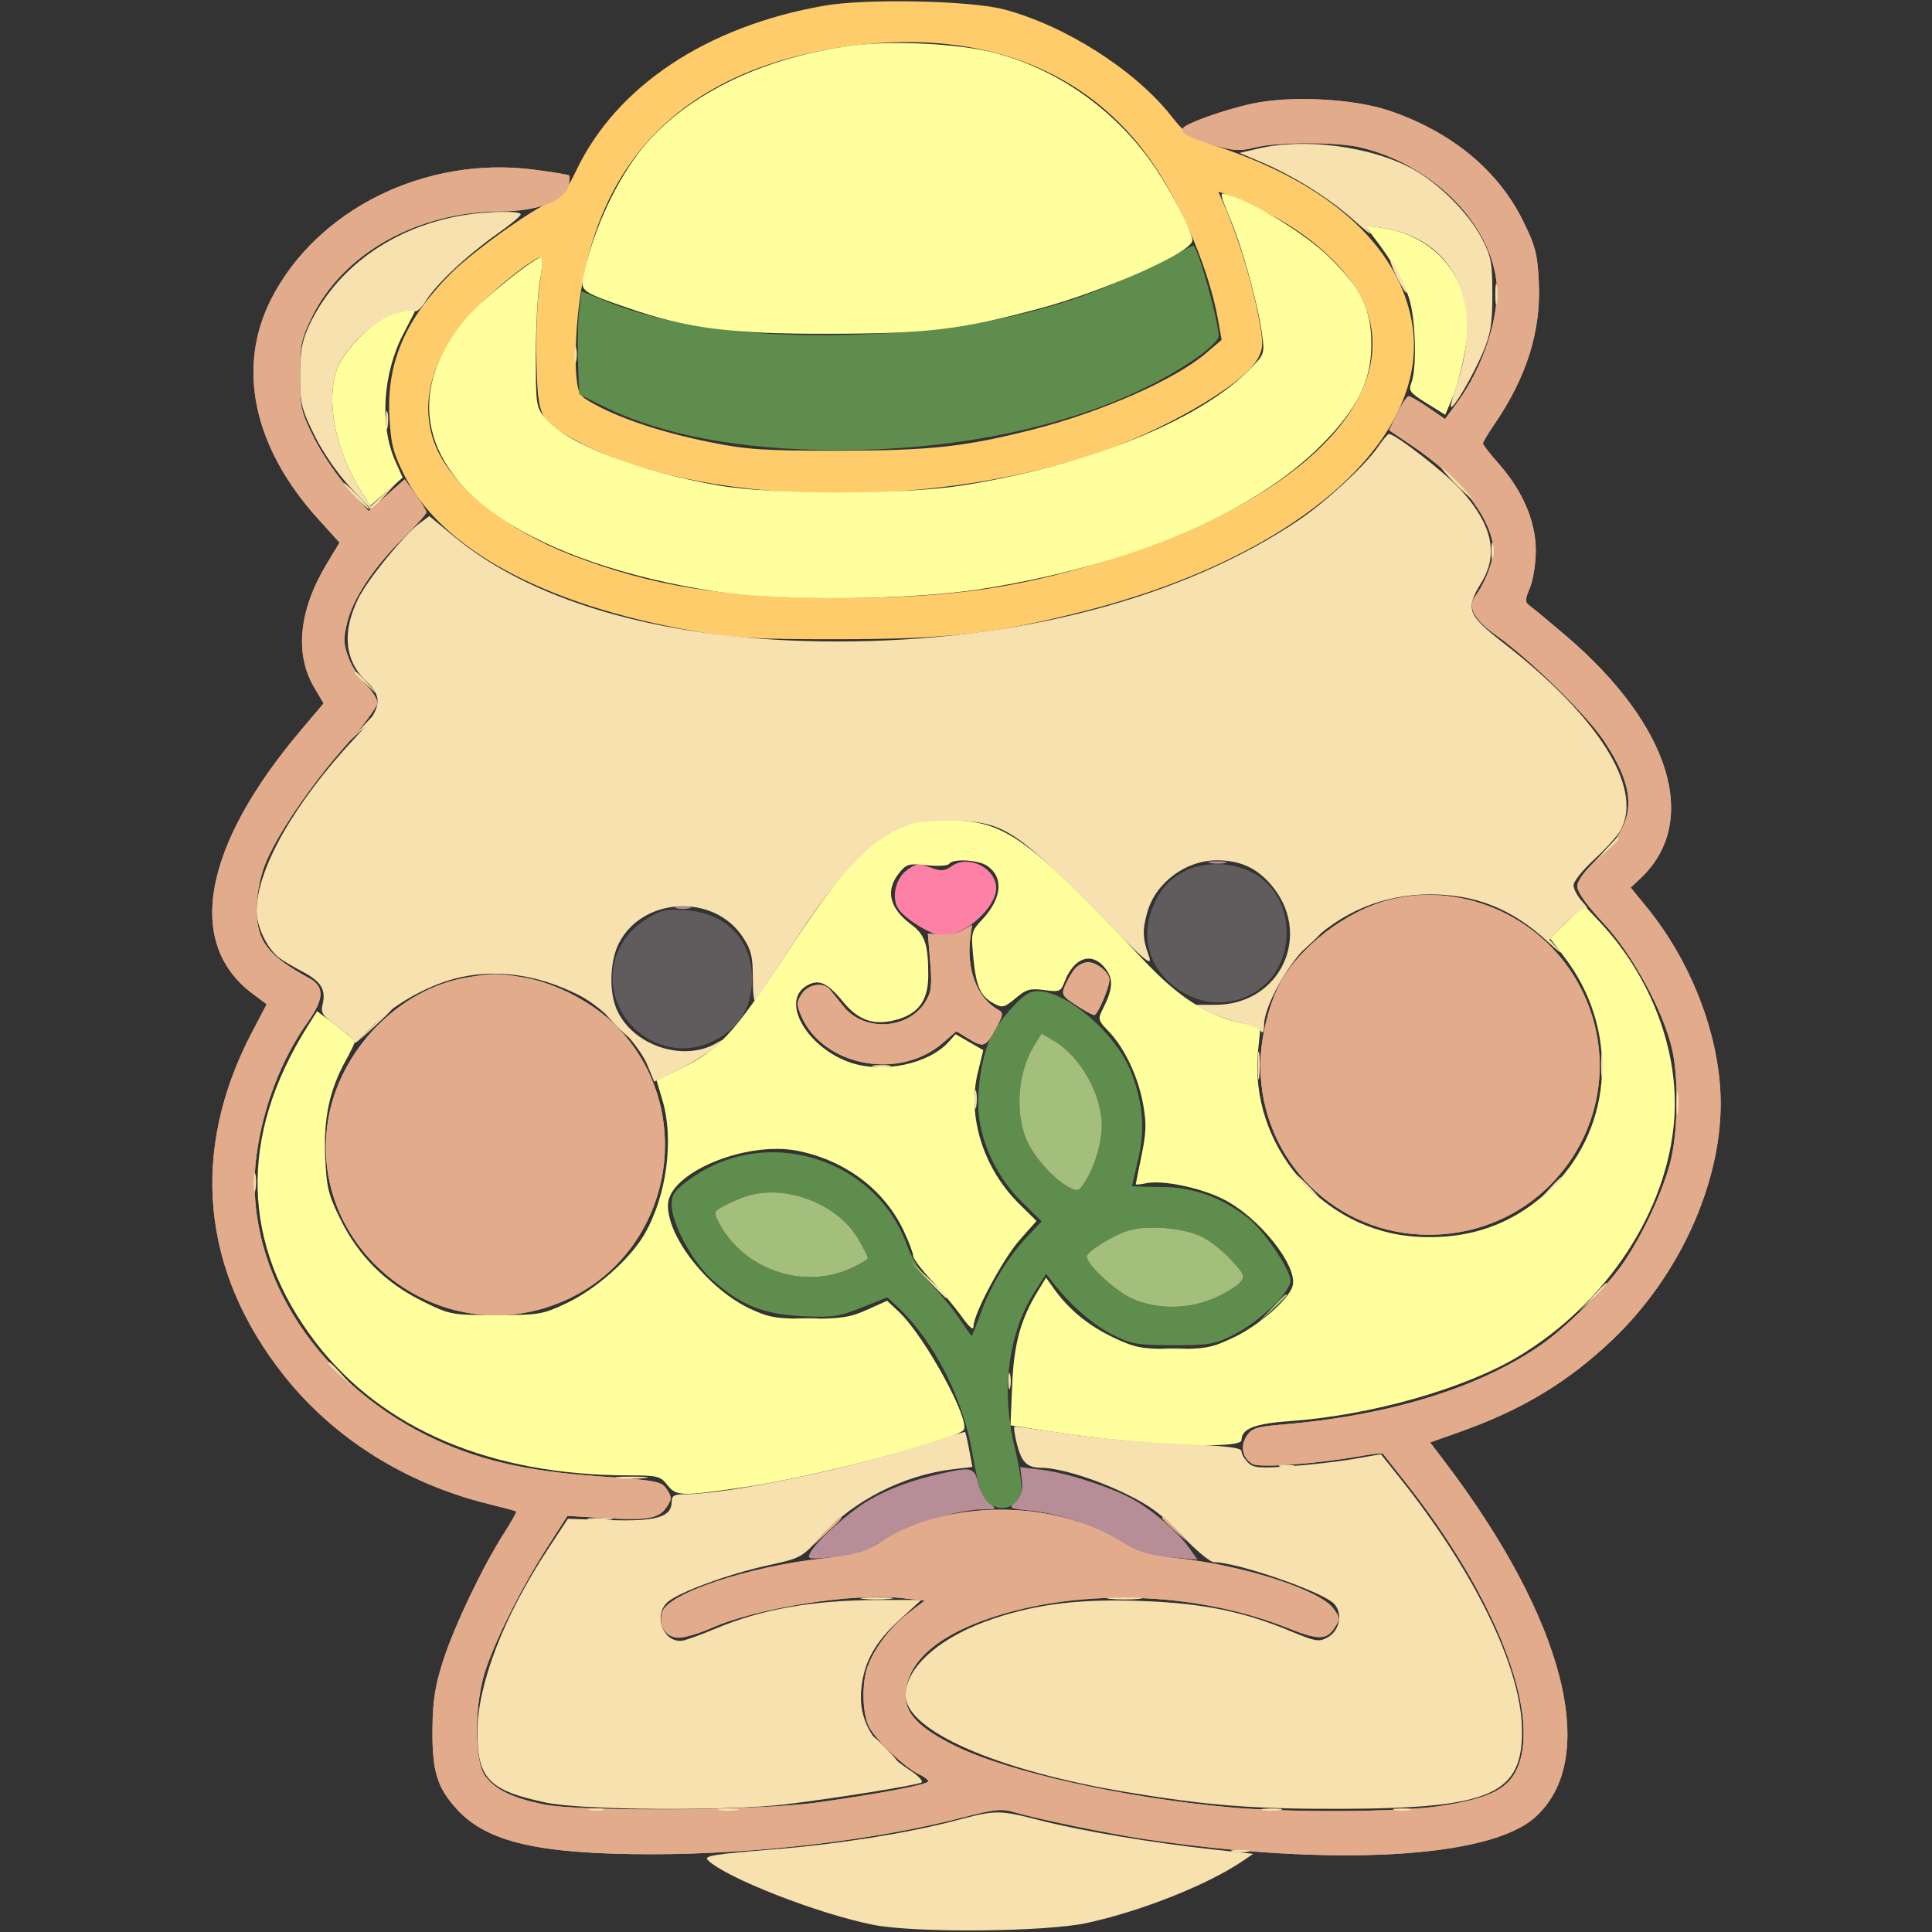 <svg width="72" height="72" viewBox="0 0 72 72" fill="none" xmlns="http://www.w3.org/2000/svg">
<rect x="0" y="0" width="72" height="72" fill="#333333" stroke="none"/>
<path fill-rule="evenodd" clip-rule="evenodd" d="M45.107 32.162C45.282 32.195 45.535 32.194 45.67 32.159C45.804 32.124 45.661 32.096 45.352 32.098C45.042 32.099 44.932 32.128 45.107 32.162ZM25.207 33.847C25.342 33.882 25.564 33.882 25.699 33.847C25.835 33.811 25.724 33.782 25.453 33.782C25.182 33.782 25.072 33.811 25.207 33.847ZM35.086 54.912C33.958 55.166 33.118 55.478 32.35 55.928C31.642 56.343 30.432 57.426 30.207 57.848C30.066 58.111 30.1 58.118 31.097 58.027C31.759 57.967 32.261 57.839 32.489 57.672C33.45 56.969 35.565 56.25 36.671 56.25C37.15 56.25 37.152 56.246 36.866 56.004C36.707 55.868 36.522 55.536 36.455 55.266C36.313 54.688 36.204 54.66 35.086 54.912ZM38.08 55.169C38.121 55.524 38.06 55.736 37.86 55.937C37.584 56.212 37.587 56.214 38.38 56.297C39.525 56.416 40.831 56.857 41.782 57.444C42.46 57.862 42.788 57.969 43.618 58.038L44.629 58.123L44.328 57.7C43.912 57.115 43.043 56.351 42.31 55.924C41.507 55.456 39.79 54.891 38.804 54.772L38.022 54.677L38.08 55.169Z" fill="#B78E98"/>
<path fill-rule="evenodd" clip-rule="evenodd" d="M46.688 3.858C45.682 4.071 44.202 4.593 44.09 4.774C43.978 4.956 44.298 5.133 45.236 5.409C45.976 5.626 46.204 5.639 46.772 5.495C47.617 5.283 49.833 5.284 50.72 5.498C53.312 6.122 55.456 8.212 55.758 10.408C55.931 11.669 55.302 13.652 54.296 15.016L53.852 15.617L53.233 15.192C52.892 14.957 52.562 14.766 52.498 14.766C52.435 14.766 52.244 15.051 52.075 15.399L51.767 16.032L52.637 16.621C54.349 17.779 55.452 19.132 55.642 20.308C55.715 20.752 55.404 21.639 54.967 22.232C54.679 22.624 54.95 23.11 55.781 23.695C56.984 24.542 59.127 26.64 59.766 27.596C61.033 29.495 60.993 30.636 59.613 31.927C59.06 32.444 58.781 32.815 58.781 33.031C58.781 33.241 59.13 33.731 59.755 34.401C60.828 35.549 61.981 37.665 62.313 39.094C62.566 40.183 62.534 42.219 62.248 43.312C61.951 44.445 61.23 45.99 60.496 47.066C59.865 47.99 58.331 49.508 57.355 50.173C55.041 51.749 51.724 52.759 47.773 53.09C46.831 53.168 46.647 53.228 46.46 53.513C46.207 53.9 46.306 54.358 46.687 54.562C46.959 54.708 49.057 54.553 50.675 54.268C51.127 54.188 51.512 54.143 51.529 54.167C51.547 54.191 51.913 54.654 52.342 55.195C55.739 59.476 57.46 63.881 56.532 65.924C56.187 66.685 55.456 67.037 53.656 67.307C52.148 67.533 48.119 67.558 45.844 67.355C41.922 67.004 37.607 66.043 35.63 65.08C34.31 64.437 33.75 63.884 33.75 63.222C33.75 61.899 35.033 60.826 37.451 60.127C40.714 59.185 44.801 59.395 47.99 60.672C49.12 61.124 49.433 61.124 49.729 60.672C49.952 60.331 49.95 60.292 49.683 59.933C49.171 59.246 46.306 58.325 43.895 58.074C42.764 57.956 42.466 57.867 41.768 57.435C39.189 55.844 35.218 55.875 32.751 57.508C32.235 57.849 31.892 57.943 30.671 58.077C27.841 58.388 24.849 59.393 24.673 60.093C24.544 60.61 24.825 61.031 25.3 61.031C25.52 61.031 26.064 60.87 26.509 60.673C28.201 59.925 31.767 59.36 33.574 59.553L34.463 59.648L33.856 60.112C33.209 60.606 32.601 61.398 32.341 62.086C32.109 62.698 32.132 63.861 32.385 64.35C32.641 64.845 33.737 65.889 34.242 66.12C34.436 66.207 34.594 66.326 34.594 66.383C34.594 66.503 32.854 66.835 30.445 67.176C28.263 67.484 21.637 67.527 20.25 67.242C19.096 67.005 18.456 66.694 18.083 66.188C17.651 65.603 17.671 63.44 18.122 62.156C18.559 60.908 19.479 59.088 20.389 57.672L21.146 56.492L22.491 56.572C24.131 56.669 24.562 56.594 24.845 56.162C25.04 55.864 25.041 55.793 24.853 55.506C24.655 55.205 24.493 55.173 22.34 55.02C19.531 54.82 17.73 54.394 15.928 53.505C11.615 51.378 9.008 47.08 9.565 43.014C9.809 41.229 10.497 39.453 11.478 38.074C12.087 37.218 12.097 36.769 11.516 36.45C9.972 35.605 9.563 35.065 9.563 33.875C9.563 33.392 9.682 32.739 9.854 32.279C10.258 31.2 11.553 29.283 12.916 27.747C13.547 27.037 14.062 26.337 14.062 26.192C14.062 26.046 13.874 25.747 13.643 25.526C13.413 25.305 13.12 24.854 12.994 24.523C12.799 24.011 12.79 23.817 12.937 23.204C13.153 22.304 13.932 21.133 15.038 20.043C15.507 19.582 15.891 19.154 15.891 19.093C15.891 19.032 15.709 18.73 15.486 18.423L15.081 17.864L14.409 18.455L13.738 19.047L12.981 18.207C12.564 17.745 11.989 16.896 11.702 16.32C11.215 15.343 11.18 15.187 11.18 13.997C11.18 12.84 11.223 12.633 11.639 11.789C12.8 9.43 15.579 7.883 18.664 7.877C20.018 7.875 21.045 7.487 21.186 6.924C21.231 6.744 21.243 6.571 21.212 6.54C21.181 6.509 20.581 6.41 19.879 6.32C15.858 5.804 11.813 7.8 10.109 11.141C8.809 13.69 9.437 16.658 11.84 19.321L12.653 20.221L12.168 21.027C11.138 22.738 10.974 24.374 11.709 25.618L12.06 26.213L11.222 27.204C7.567 31.526 6.898 35.15 9.409 37.029L9.938 37.425L9.39 38.47C7.068 42.903 7.492 47.378 10.605 51.289C12.459 53.617 15.14 55.296 18.211 56.05C18.752 56.183 19.215 56.307 19.238 56.326C19.262 56.345 19.056 56.712 18.781 57.143C17.989 58.381 16.941 60.573 16.519 61.875C16.216 62.811 16.129 63.361 16.117 64.406C16.099 66.003 16.287 66.623 17.038 67.437C18.159 68.654 20.081 69.097 24.258 69.102C28.166 69.106 32.714 68.566 35.953 67.712C36.974 67.443 37.34 67.401 37.711 67.512C38.607 67.778 41.332 68.342 42.705 68.544C49.68 69.574 55.465 69.254 57.185 67.744C59.658 65.573 58.332 60.363 53.792 54.405L53.297 53.755L54.387 53.369C56.723 52.541 58.435 51.508 60.098 49.923C62.557 47.58 64.125 44.158 64.125 41.133C64.125 38.701 63.075 35.906 61.381 33.825L60.771 33.076L61.125 32.745C63.372 30.647 62.269 27.033 58.363 23.698C57.774 23.196 57.182 22.703 57.046 22.604C56.819 22.438 56.816 22.385 57.017 21.904C57.137 21.618 57.234 20.986 57.234 20.501C57.234 19.433 56.737 18.277 55.847 17.275C55.527 16.915 55.266 16.579 55.266 16.527C55.266 16.476 55.447 16.169 55.669 15.846C56.893 14.061 57.432 12.351 57.347 10.524C57.297 9.46 57.222 9.17 56.755 8.224C55.82 6.334 54.084 4.907 51.764 4.122C50.447 3.677 48.115 3.556 46.688 3.858ZM51.82 33.523C50.188 33.921 48.383 35.309 47.665 36.718C47.256 37.519 46.968 38.762 46.971 39.721C46.977 43.235 49.785 46.035 53.283 46.016C58.027 45.99 61.054 41.067 58.922 36.844C57.61 34.244 54.612 32.843 51.82 33.523ZM35.859 34.682C35.666 34.793 35.299 34.862 35.044 34.836L34.579 34.789L34.665 35.852C34.738 36.761 34.711 36.978 34.473 37.355C33.833 38.372 32.195 38.455 31.438 37.509C31.238 37.259 31.009 36.976 30.93 36.879C30.689 36.585 30.12 36.673 29.879 37.041C29.684 37.339 29.681 37.437 29.856 37.85C30.648 39.725 33.497 40.283 35.12 38.88L35.639 38.431L36.065 38.692C36.658 39.053 36.73 39.03 37.098 38.354C37.402 37.797 37.407 37.749 37.178 37.617C36.393 37.167 35.994 36.081 36.17 34.876C36.205 34.643 36.228 34.459 36.222 34.467C36.216 34.474 36.053 34.571 35.859 34.682ZM40.057 36.105C39.944 36.241 39.781 36.518 39.694 36.721C39.549 37.064 39.578 37.116 40.102 37.459C40.412 37.662 40.717 37.828 40.779 37.828C40.904 37.828 41.344 36.803 41.344 36.511C41.344 36.241 40.876 35.859 40.546 35.859C40.39 35.859 40.17 35.97 40.057 36.105ZM17.398 36.428C14.864 36.853 12.642 39.145 12.223 41.764C11.47 46.463 16.18 50.286 20.669 48.621C24.909 47.049 26.162 41.611 23.045 38.315C22.173 37.393 20.721 36.622 19.477 36.42C18.531 36.266 18.352 36.267 17.398 36.428ZM30.789 57.059L30.305 57.586L30.832 57.101C31.323 56.65 31.424 56.531 31.317 56.531C31.293 56.531 31.056 56.769 30.789 57.059ZM43.312 56.575C43.312 56.599 43.518 56.805 43.77 57.032L44.227 57.445L43.814 56.988C43.429 56.562 43.312 56.467 43.312 56.575Z" fill="#E2AB8C"/>
<path fill-rule="evenodd" clip-rule="evenodd" d="M44.227 32.425C43.593 32.755 43.3 33.059 43.014 33.68C42.514 34.769 42.744 35.877 43.631 36.655C45.37 38.182 47.938 37.066 47.95 34.779C47.958 33.259 46.879 32.202 45.321 32.204C44.951 32.205 44.459 32.304 44.227 32.425ZM24.037 34.283C23.069 34.906 22.624 36.018 22.913 37.093C23.325 38.621 24.985 39.469 26.405 38.876C27.471 38.431 28.025 37.612 28.025 36.48C28.025 35.015 27.05 34.01 25.542 33.921C24.78 33.876 24.605 33.919 24.037 34.283Z" fill="#605C5D"/>
<path fill-rule="evenodd" clip-rule="evenodd" d="M35.471 32.275C35.2 32.469 35.082 32.476 34.664 32.325C34.226 32.166 34.131 32.178 33.786 32.435C33.35 32.759 33.206 33.521 33.507 33.908C33.828 34.32 34.766 34.875 35.143 34.875C35.947 34.875 37.125 33.823 37.125 33.106C37.125 32.353 36.09 31.833 35.471 32.275Z" fill="#FD80A6"/>
<path fill-rule="evenodd" clip-rule="evenodd" d="M38.307 37.026C37.928 37.244 37.225 38.06 36.95 38.602C36.597 39.296 36.382 40.638 36.477 41.547C36.598 42.707 37.209 43.939 38.09 44.801L38.82 45.516L38.3 46.066C37.571 46.84 36.937 47.874 36.563 48.903C36.387 49.386 36.229 49.782 36.211 49.782C36.193 49.782 36 49.513 35.783 49.184C35.565 48.855 35.092 48.27 34.731 47.883C34.337 47.462 33.97 46.885 33.815 46.443C32.651 43.141 28.532 41.877 25.699 43.951C25.134 44.365 25.031 44.513 25.031 44.909C25.031 45.585 25.784 46.989 26.499 47.649C27.552 48.62 28.425 48.98 29.89 49.049C31.028 49.103 31.265 49.069 32.117 48.728L33.071 48.346L33.495 48.747C34.794 49.976 35.878 52.097 36.225 54.084C36.492 55.612 36.621 55.938 37.034 56.126C37.47 56.324 37.933 56.091 38.053 55.612C38.101 55.421 37.999 54.693 37.827 53.994C37.299 51.859 37.563 49.714 38.542 48.169L38.986 47.471L39.255 47.817C39.905 48.652 40.765 49.399 41.483 49.752C42.176 50.093 42.413 50.133 43.734 50.133C45.077 50.133 45.281 50.097 45.984 49.737C46.936 49.25 48.094 48.148 48.094 47.729C48.094 47.308 47.074 45.817 46.474 45.359C45.48 44.601 44.459 44.242 43.278 44.234C42.679 44.23 42.188 44.215 42.188 44.2C42.188 44.186 42.288 43.743 42.412 43.216C42.673 42.098 42.603 41.152 42.175 40.006C41.54 38.31 39.203 36.51 38.307 37.026ZM38.532 38.982C37.902 40.007 37.809 41.608 38.321 42.622C38.623 43.221 39.326 43.977 39.822 44.237C40.181 44.425 40.211 44.414 40.476 43.979C40.807 43.437 41.061 42.565 41.062 41.967C41.064 40.783 40.254 39.352 39.252 38.771L38.817 38.518L38.532 38.982ZM27.843 44.569C27.649 44.628 27.285 44.783 27.033 44.913C26.587 45.144 26.581 45.159 26.783 45.55C27.684 47.294 29.895 48.076 31.676 47.283C32.043 47.119 32.344 46.939 32.344 46.884C32.344 46.828 32.184 46.51 31.989 46.177C31.221 44.867 29.305 44.124 27.843 44.569ZM42.066 45.856C41.478 46.036 40.5 46.644 40.5 46.83C40.5 47.124 41.524 48.082 42.156 48.379C43.061 48.805 44.266 48.807 45.236 48.385C45.637 48.211 46.069 47.953 46.196 47.812C46.414 47.572 46.396 47.52 45.899 46.971C45.608 46.649 45.115 46.256 44.803 46.096C44.148 45.762 42.77 45.641 42.066 45.856Z" fill="#5F8D4E"/>
<path fill-rule="evenodd" clip-rule="evenodd" d="M38.531 38.981C37.902 40.006 37.809 41.608 38.321 42.622C38.623 43.22 39.326 43.977 39.822 44.237C40.181 44.425 40.21 44.413 40.476 43.978C40.807 43.437 41.061 42.565 41.062 41.967C41.064 40.782 40.254 39.352 39.252 38.77L38.816 38.518L38.531 38.981ZM27.843 44.569C27.649 44.628 27.284 44.782 27.033 44.913C26.587 45.143 26.58 45.159 26.782 45.55C27.684 47.293 29.895 48.076 31.676 47.282C32.043 47.118 32.344 46.939 32.344 46.883C32.344 46.828 32.184 46.51 31.989 46.177C31.221 44.867 29.305 44.124 27.843 44.569ZM42.066 45.856C41.478 46.035 40.5 46.644 40.5 46.829C40.5 47.123 41.524 48.081 42.156 48.379C43.061 48.805 44.266 48.807 45.236 48.385C45.636 48.21 46.069 47.952 46.196 47.812C46.413 47.571 46.396 47.52 45.899 46.971C45.608 46.649 45.115 46.255 44.803 46.096C44.148 45.762 42.77 45.641 42.066 45.856ZM47.383 48.761L46.898 49.289L47.426 48.804C47.716 48.538 47.953 48.3 47.953 48.277C47.953 48.169 47.834 48.271 47.383 48.761ZM29.707 49.179C29.919 49.211 30.268 49.211 30.48 49.179C30.693 49.146 30.519 49.12 30.094 49.12C29.668 49.12 29.494 49.146 29.707 49.179ZM43.347 50.304C43.56 50.336 43.908 50.336 44.121 50.304C44.334 50.271 44.16 50.245 43.734 50.245C43.309 50.245 43.135 50.271 43.347 50.304Z" fill="#A4BE7B"/>
<path fill-rule="evenodd" clip-rule="evenodd" d="M30.718 0.212C26.331 0.979 22.973 3.212 21.473 6.358C21.137 7.064 20.917 7.347 20.602 7.479C19.79 7.819 17.641 9.354 16.8 10.195C15.119 11.876 14.416 13.495 14.511 15.467C14.56 16.509 14.642 16.847 15.037 17.649C16.419 20.456 20.281 22.549 25.875 23.52C27.38 23.782 28.158 23.825 31.289 23.822C35.333 23.817 37.095 23.615 40.408 22.775C48.468 20.73 53.492 16.228 52.589 11.857C52.018 9.093 49.508 6.85 45.466 5.491C44.343 5.114 44.206 5.025 43.633 4.303C42.278 2.595 39.679 0.944 37.406 0.348C36.154 0.019 32.27 -0.06 30.718 0.212ZM31.289 1.77C25.351 2.687 22.043 6.128 21.518 11.934C21.452 12.658 21.433 13.585 21.476 13.995C21.549 14.711 21.578 14.755 22.202 15.09C23.225 15.639 24.741 16.134 26.466 16.48C27.848 16.759 28.475 16.799 31.289 16.796C34.659 16.792 35.955 16.651 38.46 16.016C41.046 15.36 43.793 14.15 44.956 13.153L45.526 12.666L45.394 11.923C45.073 10.12 44.089 7.747 42.99 6.127C40.542 2.519 36.407 0.979 31.289 1.77ZM45.64 7.688C46.229 9.061 46.751 10.829 46.978 12.22C47.079 12.84 47.057 13.054 46.859 13.393C46.291 14.366 43.267 16.113 40.711 16.946C34.275 19.043 25.993 18.828 21.529 16.449C20.092 15.683 20.047 15.595 19.993 13.491C19.968 12.493 20.017 11.223 20.103 10.671C20.188 10.117 20.229 9.636 20.194 9.6C20.07 9.476 18.767 10.466 17.848 11.382C16.072 13.153 15.518 15.115 16.316 16.805C16.997 18.247 18.972 19.789 21.278 20.68C24.307 21.85 26.956 22.277 31.219 22.284C35.552 22.291 38.218 21.89 41.906 20.678C48.584 18.484 52.16 14.819 50.898 11.461C50.438 10.236 49.007 8.847 47.32 7.989C46.624 7.635 45.909 7.301 45.732 7.247L45.408 7.149L45.64 7.688Z" fill="#FFCC6B"/>
<path fill-rule="evenodd" clip-rule="evenodd" d="M42.75 9.997C39.682 11.561 36.136 12.357 31.7 12.478C27.905 12.581 24.885 12.16 22.515 11.197L21.673 10.855L21.585 11.58C21.537 11.979 21.517 12.843 21.542 13.5L21.586 14.695L22.5 15.148C24.641 16.21 27.597 16.765 31.148 16.775C36.528 16.789 41.463 15.523 44.613 13.321C45.058 13.011 45.42 12.655 45.418 12.53C45.409 11.928 44.62 9.132 44.467 9.156C44.412 9.165 43.639 9.543 42.75 9.997Z" fill="#5F8D4E"/>
<path fill-rule="evenodd" clip-rule="evenodd" d="M31.822 1.692C28.313 2.134 25.346 3.631 23.75 5.765C22.833 6.992 22.04 8.791 21.731 10.346C21.633 10.84 21.72 10.899 23.407 11.479C25.626 12.242 27.213 12.446 30.867 12.439C34.569 12.432 35.75 12.292 38.672 11.516C41.141 10.861 44.44 9.397 44.436 8.958C44.434 8.654 43.74 7.289 43.095 6.319C41.666 4.169 39.471 2.589 37.047 1.965C35.747 1.63 33.317 1.503 31.822 1.692ZM45.857 8.183C46.328 9.321 46.884 11.347 47.035 12.472C47.133 13.194 47.127 13.208 46.524 13.811C44.635 15.7 40.46 17.373 35.834 18.095C33.64 18.438 28.774 18.438 26.789 18.094C23.862 17.588 21.121 16.535 20.354 15.623C19.975 15.173 19.969 15.134 19.969 13.234C19.969 12.171 20.036 10.936 20.119 10.489C20.202 10.041 20.234 9.64 20.192 9.598C20.068 9.474 18.045 11.083 17.428 11.796C15.133 14.451 15.611 17.28 18.701 19.334C20.57 20.577 23.344 21.524 26.606 22.033C28.993 22.405 33.864 22.37 36.492 21.962C42.124 21.087 46.744 19.13 49.289 16.54C50.599 15.207 51.097 14.2 51.105 12.867C51.113 11.533 50.746 10.765 49.531 9.579C48.652 8.72 46.753 7.552 45.743 7.249C45.437 7.157 45.438 7.173 45.857 8.183ZM51.169 8.804C51.873 9.712 52.333 10.513 52.528 11.17C52.76 11.949 52.803 13.723 52.603 14.249C52.483 14.563 52.534 14.633 53.166 15.026L53.86 15.458L54.08 14.936C54.393 14.189 54.699 12.822 54.701 12.154C54.708 10.26 53.433 8.784 51.545 8.501L50.854 8.398L51.169 8.804ZM14.675 11.685C13.999 11.881 12.855 12.987 12.577 13.714C12.125 14.897 12.477 16.732 13.462 18.322L13.791 18.854L14.398 18.327L15.005 17.799L14.723 17.163C14.142 15.85 14.269 13.906 15.03 12.445C15.232 12.059 15.418 11.695 15.445 11.637C15.505 11.504 15.243 11.52 14.675 11.685ZM33.857 30.72C32.35 31.298 31.486 32.222 29.188 35.719C27.339 38.533 26.752 39.16 25.348 39.828C24.864 40.057 24.47 40.255 24.47 40.267C24.471 40.279 24.566 40.6 24.681 40.979C25.13 42.46 24.846 44.584 24.006 46.016C23.474 46.925 22.2 48.051 21.13 48.558C20.224 48.987 20.1 49.008 18.485 49.008C16.812 49.008 16.776 49.001 15.732 48.485C14.362 47.808 13.366 46.814 12.693 45.452C12.234 44.524 12.169 44.258 12.119 43.106C12.056 41.669 12.28 40.614 12.879 39.533C13.066 39.194 13.219 38.876 13.219 38.825C13.219 38.774 12.903 38.496 12.518 38.209L11.817 37.685L11.48 38.219C8.882 42.335 8.977 46.38 11.756 50.015C14.234 53.255 18.285 54.978 23.439 54.983C24.497 54.984 24.611 55.012 24.866 55.336C25.203 55.765 25.379 55.769 27.803 55.413C30.302 55.045 35.484 53.695 35.902 53.303C36.217 53.008 34.465 49.791 33.494 48.882L33.06 48.475L32.315 48.811C31.691 49.092 31.343 49.147 30.164 49.147C28.931 49.148 28.659 49.102 27.954 48.772C26.407 48.046 24.891 46.14 24.891 44.92C24.891 43.709 27.82 42.492 29.766 42.895C31.532 43.26 32.98 44.364 33.688 45.887C33.876 46.288 34.029 46.7 34.03 46.801C34.031 46.903 34.339 47.314 34.714 47.715C35.09 48.117 35.596 48.724 35.839 49.064C36.135 49.478 36.281 49.598 36.281 49.426C36.281 48.958 37.378 46.91 38.008 46.2L38.628 45.502L37.982 44.864C36.652 43.552 36.039 41.613 36.438 39.981L36.644 39.136L36.128 38.839L35.612 38.542L35.349 38.833C34.606 39.654 32.906 40.01 31.695 39.599C30.106 39.059 29.102 37.364 30.017 36.765C30.482 36.46 30.815 36.595 31.422 37.336C32.009 38.052 32.612 38.242 33.475 37.983C34.252 37.751 34.594 37.252 34.594 36.35C34.594 35.2 34.472 34.836 33.958 34.453C33.148 33.849 32.988 33.198 33.492 32.556C33.775 32.197 33.853 32.174 34.545 32.246C34.957 32.288 35.329 32.264 35.374 32.193C35.5 31.988 36.469 32.041 36.796 32.27C37.416 32.704 37.339 33.482 36.598 34.275C36.196 34.705 36.184 34.755 36.272 35.677C36.377 36.771 36.536 37.129 37.036 37.396C37.358 37.569 37.431 37.551 37.849 37.2C38.245 36.866 38.391 36.825 38.916 36.897C39.482 36.974 39.534 36.954 39.67 36.596C40.021 35.675 40.691 35.45 41.191 36.087C41.502 36.482 41.48 36.847 41.101 37.598C40.908 37.981 40.919 38.023 41.322 38.442C41.91 39.053 42.417 40.128 42.602 41.157C42.728 41.856 42.717 42.225 42.543 43.055C42.425 43.622 42.328 44.107 42.328 44.132C42.328 44.158 42.502 44.141 42.715 44.096C43.31 43.969 44.689 44.249 45.553 44.672C46.91 45.336 48.402 47.203 48.167 47.942C48.009 48.442 46.907 49.399 45.984 49.838C45.161 50.23 44.937 50.273 43.734 50.273C42.534 50.273 42.306 50.23 41.484 49.84C40.563 49.403 39.821 48.795 39.279 48.029L38.984 47.614L38.687 48.1C38.037 49.16 37.783 50.083 37.72 51.626L37.658 53.118L39.184 53.352C42.485 53.858 46.266 54.028 46.266 53.67C46.266 53.245 46.76 53.052 48.094 52.958C51.084 52.747 54.598 51.748 56.602 50.541C59.9 48.553 62.154 45.107 62.396 41.685C62.574 39.161 61.53 36.399 59.633 34.375L59.022 33.724L58.396 34.35L57.769 34.977L58.297 35.664C60.319 38.299 60.149 41.915 57.894 44.196C56.524 45.583 54.816 46.215 52.785 46.089C49.259 45.869 46.531 42.655 46.886 39.141L46.974 38.274L46.247 38.118C45.007 37.852 43.934 37.171 42.699 35.864C38.337 31.247 37.516 30.642 35.508 30.563C34.771 30.534 34.201 30.588 33.857 30.72Z" fill="#FFFF9D"/>
<path fill-rule="evenodd" clip-rule="evenodd" d="M46.898 5.535L46.195 5.699L46.969 6.026C48.192 6.543 49.545 7.388 50.436 8.19C50.888 8.597 51.163 8.809 51.047 8.662C50.844 8.405 50.862 8.399 51.536 8.5C54.182 8.897 55.317 11.276 54.298 14.292C54.146 14.745 54.043 15.137 54.071 15.164C54.16 15.253 54.89 14.012 55.257 13.148C55.555 12.444 55.615 12.084 55.615 10.969C55.616 9.77 55.575 9.554 55.213 8.866C54.722 7.932 53.603 6.815 52.632 6.29C51.087 5.454 48.631 5.13 46.898 5.535ZM17.253 8.022C14.628 8.463 12.5 9.998 11.502 12.17C11.253 12.713 11.182 13.118 11.183 14.003C11.183 15.036 11.232 15.238 11.721 16.227C12.039 16.87 12.585 17.661 13.055 18.16L13.851 19.005L14.344 18.467L14.836 17.93L14.32 18.403L13.805 18.876L13.468 18.332C12.477 16.732 12.124 14.901 12.577 13.714C12.875 12.933 14.017 11.873 14.782 11.667C15.086 11.585 15.391 11.553 15.46 11.596C15.529 11.639 15.716 11.462 15.876 11.203C16.255 10.59 17.424 9.494 18.527 8.719C19.011 8.379 19.406 8.05 19.406 7.988C19.406 7.849 18.167 7.868 17.253 8.022ZM52.06 10.333C52.228 10.679 52.39 10.938 52.419 10.909C52.483 10.845 51.914 9.703 51.819 9.703C51.783 9.703 51.891 9.986 52.06 10.333ZM14.379 15.68C14.381 15.989 14.409 16.099 14.443 15.924C14.477 15.749 14.475 15.496 14.44 15.361C14.405 15.227 14.378 15.37 14.379 15.68ZM51.343 16.667C50.888 17.336 49.401 18.71 48.412 19.377C44.087 22.292 37.95 23.906 31.195 23.906C25.038 23.906 19.998 22.532 16.957 20.023L16 19.234L15.629 19.508C15.05 19.936 13.683 21.619 13.342 22.326C12.727 23.596 12.847 24.648 13.697 25.442C14.302 26.007 14.194 26.471 13.216 27.517C10.969 29.919 9.562 32.397 9.563 33.948C9.564 34.527 9.946 35.332 10.389 35.684C10.514 35.784 10.913 36.021 11.275 36.211C11.973 36.578 12.159 36.887 12.018 37.448C11.944 37.742 12.029 37.865 12.575 38.257C12.929 38.511 13.219 38.779 13.219 38.851C13.219 38.924 13.499 38.671 13.843 38.289C14.529 37.526 15.808 36.775 16.927 36.477C18.403 36.083 20.017 36.296 21.584 37.09C22.485 37.546 23.79 38.879 24.122 39.684L24.382 40.311L25.304 39.853C25.811 39.601 26.416 39.229 26.648 39.025C26.993 38.724 27.006 38.694 26.719 38.864C25.465 39.608 23.541 38.953 22.971 37.589C22.69 36.916 22.733 35.802 23.065 35.151C23.946 33.425 26.6 33.29 27.677 34.916C27.993 35.394 28.055 35.641 28.055 36.438C28.055 36.962 28.095 37.347 28.145 37.293C28.195 37.239 28.849 36.25 29.599 35.096C31.102 32.781 32.303 31.463 33.398 30.929C33.986 30.642 34.309 30.586 35.367 30.588C37.326 30.591 37.786 30.869 40.662 33.783C42.69 35.839 42.978 36.085 42.813 35.621C42.579 34.966 42.569 34.675 42.756 34C43.062 32.899 44.182 32.062 45.35 32.062C46.198 32.062 46.805 32.331 47.343 32.943C48.956 34.781 47.744 37.446 45.294 37.446H44.531L45.033 37.704C45.309 37.845 45.84 38.03 46.213 38.113C46.586 38.197 46.939 38.341 46.998 38.433C47.061 38.533 47.106 38.437 47.107 38.2C47.111 37.537 47.916 36.05 48.7 35.259C49.95 33.997 51.538 33.331 53.297 33.331C54.996 33.331 56.348 33.87 57.646 35.065C58.077 35.462 58.275 35.612 58.086 35.398L57.743 35.011L58.356 34.386C58.693 34.043 59.037 33.801 59.121 33.849C59.205 33.897 59.131 33.779 58.957 33.588C58.783 33.396 58.641 33.126 58.641 32.987C58.641 32.848 58.995 32.41 59.428 32.013C59.861 31.616 60.304 31.12 60.412 30.911C61.222 29.345 59.578 26.725 56.074 23.997C54.682 22.913 54.6 22.699 55.199 21.726C55.857 20.657 55.62 19.566 54.447 18.261C53.89 17.641 51.999 16.17 51.763 16.173C51.717 16.173 51.528 16.396 51.343 16.667ZM46.872 39.726C46.872 40.191 46.899 40.363 46.93 40.111C46.961 39.858 46.961 39.478 46.929 39.267C46.896 39.056 46.871 39.262 46.872 39.726ZM59.665 39.726C59.666 40.113 59.694 40.255 59.726 40.041C59.758 39.827 59.757 39.511 59.724 39.338C59.691 39.165 59.664 39.34 59.665 39.726ZM48.656 44.226C48.919 44.497 49.165 44.719 49.203 44.719C49.242 44.719 49.059 44.497 48.797 44.226C48.534 43.956 48.288 43.734 48.249 43.734C48.211 43.734 48.394 43.956 48.656 44.226ZM57.718 44.332L57.305 44.789L57.762 44.376C58.188 43.991 58.283 43.875 58.175 43.875C58.151 43.875 57.945 44.08 57.718 44.332ZM59.336 48.34L58.852 48.867L59.379 48.382C59.669 48.116 59.906 47.879 59.906 47.855C59.906 47.748 59.787 47.849 59.336 48.34ZM37.894 53.8C38.073 54.503 38.273 54.697 38.818 54.701C39.489 54.705 40.85 55.127 41.987 55.684C42.87 56.115 43.331 56.461 44.052 57.229C44.564 57.775 45.099 58.219 45.245 58.219C46.08 58.219 49.16 59.273 49.683 59.737C50.052 60.065 49.946 60.759 49.488 61.014C49.154 61.201 49.038 61.181 48.057 60.773C46.357 60.065 44.872 59.76 42.68 59.669C40.329 59.572 38.698 59.76 37.025 60.322C35.05 60.986 33.75 62.122 33.75 63.184C33.75 64.492 37.158 65.984 41.977 66.785C44.97 67.283 46.694 67.418 49.922 67.41C55.59 67.396 56.768 66.875 56.718 64.406C56.67 62.094 54.932 58.538 52.142 55.046L51.462 54.195L50.446 54.371C49.887 54.468 48.825 54.59 48.087 54.643C46.927 54.726 46.711 54.707 46.505 54.5C46.373 54.369 46.266 54.181 46.266 54.082C46.266 53.949 45.687 53.88 43.98 53.812C42.724 53.761 40.841 53.593 39.797 53.438C38.753 53.284 37.861 53.157 37.815 53.157C37.769 53.156 37.804 53.446 37.894 53.8ZM34.496 53.809C31.588 54.757 27.142 55.684 25.488 55.687C25.127 55.687 25.031 55.746 25.031 55.965C25.031 56.534 24.469 56.703 22.75 56.65L21.164 56.601L20.424 57.726C18.772 60.236 17.795 62.767 17.791 64.547C17.788 66.284 18.225 66.733 20.356 67.179C21.712 67.463 27.207 67.499 29.32 67.237C31.28 66.995 34.179 66.527 34.34 66.428C34.414 66.382 34.232 66.185 33.936 65.989C32.518 65.05 31.96 64.099 32.105 62.868C32.221 61.895 32.623 61.189 33.542 60.349L34.335 59.625L32.742 59.628C30.293 59.632 28.396 59.965 26.665 60.694C26.192 60.894 25.66 61.09 25.483 61.132C24.766 61.299 24.308 60.222 24.878 59.707C25.278 59.345 27.153 58.656 28.596 58.341C29.855 58.066 29.878 58.053 30.626 57.227C31.809 55.92 33.69 54.969 35.517 54.754L36.239 54.669L36.119 54.03C36.053 53.678 35.984 53.379 35.965 53.366C35.945 53.352 35.284 53.552 34.496 53.809ZM35.558 67.86C33.846 68.311 31.204 68.73 28.898 68.915C26.577 69.101 26.212 69.16 26.382 69.325C27.064 69.987 30.506 71.331 32.555 71.735C34.098 72.04 38.981 71.997 40.5 71.665C42.546 71.219 45.011 70.239 46.309 69.356L46.703 69.087L45.184 68.921C42.922 68.673 40.35 68.241 38.801 67.849C37.193 67.441 37.146 67.441 35.558 67.86Z" fill="#F7E1AE"/>
<path fill-rule="evenodd" clip-rule="evenodd" d="M46.688 3.858C45.682 4.071 44.202 4.593 44.09 4.774C43.978 4.956 44.298 5.133 45.236 5.409C45.976 5.626 46.204 5.639 46.772 5.495C47.617 5.283 49.833 5.284 50.72 5.498C53.312 6.122 55.456 8.212 55.758 10.408C55.931 11.669 55.302 13.652 54.296 15.016L53.852 15.617L53.233 15.192C52.892 14.957 52.562 14.766 52.498 14.766C52.435 14.766 52.244 15.051 52.075 15.399L51.767 16.032L52.637 16.621C54.349 17.779 55.452 19.132 55.642 20.308C55.715 20.752 55.404 21.639 54.967 22.232C54.679 22.624 54.95 23.11 55.781 23.695C56.984 24.542 59.127 26.64 59.766 27.596C61.033 29.495 60.993 30.636 59.613 31.927C59.06 32.444 58.781 32.815 58.781 33.031C58.781 33.241 59.13 33.731 59.755 34.401C60.828 35.549 61.981 37.665 62.313 39.094C62.566 40.183 62.534 42.219 62.248 43.312C61.951 44.445 61.23 45.99 60.496 47.066C59.865 47.99 58.331 49.508 57.355 50.173C55.041 51.749 51.724 52.759 47.773 53.09C46.831 53.168 46.647 53.228 46.46 53.513C46.207 53.9 46.306 54.358 46.687 54.562C46.959 54.708 49.057 54.553 50.675 54.268C51.127 54.188 51.512 54.143 51.529 54.167C51.547 54.191 51.913 54.654 52.342 55.195C55.739 59.476 57.46 63.881 56.532 65.924C56.187 66.685 55.456 67.037 53.656 67.307C52.148 67.533 48.119 67.558 45.844 67.355C41.922 67.004 37.607 66.043 35.63 65.08C34.31 64.437 33.75 63.884 33.75 63.222C33.75 61.899 35.033 60.826 37.451 60.127C40.714 59.185 44.801 59.395 47.99 60.672C49.12 61.124 49.433 61.124 49.729 60.672C49.952 60.331 49.95 60.292 49.683 59.933C49.171 59.246 46.306 58.325 43.895 58.074C42.764 57.956 42.466 57.867 41.768 57.435C39.189 55.844 35.218 55.875 32.751 57.508C32.235 57.849 31.892 57.943 30.671 58.077C27.841 58.388 24.849 59.393 24.673 60.093C24.544 60.61 24.825 61.031 25.3 61.031C25.52 61.031 26.064 60.87 26.509 60.673C28.201 59.925 31.767 59.36 33.574 59.553L34.463 59.648L33.856 60.112C33.209 60.606 32.601 61.398 32.341 62.086C32.109 62.698 32.132 63.861 32.385 64.35C32.641 64.845 33.737 65.889 34.242 66.12C34.436 66.207 34.594 66.326 34.594 66.383C34.594 66.503 32.854 66.835 30.445 67.176C28.263 67.484 21.637 67.527 20.25 67.242C19.096 67.005 18.456 66.694 18.083 66.188C17.651 65.603 17.671 63.44 18.122 62.156C18.559 60.908 19.479 59.088 20.389 57.672L21.146 56.492L22.491 56.572C24.131 56.669 24.562 56.594 24.845 56.162C25.04 55.864 25.041 55.793 24.853 55.506C24.655 55.205 24.493 55.173 22.34 55.02C19.531 54.82 17.73 54.394 15.928 53.505C11.615 51.378 9.008 47.08 9.565 43.014C9.809 41.229 10.497 39.453 11.478 38.074C12.087 37.218 12.097 36.769 11.516 36.45C9.972 35.605 9.563 35.065 9.563 33.875C9.563 33.392 9.682 32.739 9.854 32.279C10.258 31.2 11.553 29.283 12.916 27.747C13.547 27.037 14.062 26.337 14.062 26.192C14.062 26.046 13.874 25.747 13.643 25.526C13.413 25.305 13.12 24.854 12.994 24.523C12.799 24.011 12.79 23.817 12.937 23.204C13.153 22.304 13.932 21.133 15.038 20.043C15.507 19.582 15.891 19.154 15.891 19.093C15.891 19.032 15.709 18.73 15.486 18.423L15.081 17.864L14.409 18.455L13.738 19.047L12.981 18.207C12.564 17.745 11.989 16.896 11.702 16.32C11.215 15.343 11.18 15.187 11.18 13.997C11.18 12.84 11.223 12.633 11.639 11.789C12.8 9.43 15.579 7.883 18.664 7.877C20.018 7.875 21.045 7.487 21.186 6.924C21.231 6.744 21.243 6.571 21.212 6.54C21.181 6.509 20.581 6.41 19.879 6.32C15.858 5.804 11.813 7.8 10.109 11.141C8.809 13.69 9.437 16.658 11.84 19.321L12.653 20.221L12.168 21.027C11.138 22.738 10.974 24.374 11.709 25.618L12.06 26.213L11.222 27.204C7.567 31.526 6.898 35.15 9.409 37.029L9.938 37.425L9.39 38.47C7.068 42.903 7.492 47.378 10.605 51.289C12.459 53.617 15.14 55.296 18.211 56.05C18.752 56.183 19.215 56.307 19.238 56.326C19.262 56.345 19.056 56.712 18.781 57.143C17.989 58.381 16.941 60.573 16.519 61.875C16.216 62.811 16.129 63.361 16.117 64.406C16.099 66.003 16.287 66.623 17.038 67.437C18.159 68.654 20.081 69.097 24.258 69.102C28.166 69.106 32.714 68.566 35.953 67.712C36.974 67.443 37.34 67.401 37.711 67.512C38.607 67.778 41.332 68.342 42.705 68.544C49.68 69.574 55.465 69.254 57.185 67.744C59.658 65.573 58.332 60.363 53.792 54.405L53.297 53.755L54.387 53.369C56.723 52.541 58.435 51.508 60.098 49.923C62.557 47.58 64.125 44.158 64.125 41.133C64.125 38.701 63.075 35.906 61.381 33.825L60.771 33.076L61.125 32.745C63.372 30.647 62.269 27.033 58.363 23.698C57.774 23.196 57.182 22.703 57.046 22.604C56.819 22.438 56.816 22.385 57.017 21.904C57.137 21.618 57.234 20.986 57.234 20.501C57.234 19.433 56.737 18.277 55.847 17.275C55.527 16.915 55.266 16.579 55.266 16.527C55.266 16.476 55.447 16.169 55.669 15.846C56.893 14.061 57.432 12.351 57.347 10.524C57.297 9.46 57.222 9.17 56.755 8.224C55.82 6.334 54.084 4.907 51.764 4.122C50.447 3.677 48.115 3.556 46.688 3.858ZM51.82 33.523C50.188 33.921 48.383 35.309 47.665 36.718C47.256 37.519 46.968 38.762 46.971 39.721C46.977 43.235 49.785 46.035 53.283 46.016C58.027 45.99 61.054 41.067 58.922 36.844C57.61 34.244 54.612 32.843 51.82 33.523ZM35.859 34.682C35.666 34.793 35.299 34.862 35.044 34.836L34.579 34.789L34.665 35.852C34.738 36.761 34.711 36.978 34.473 37.355C33.833 38.372 32.195 38.455 31.438 37.509C31.238 37.259 31.009 36.976 30.93 36.879C30.689 36.585 30.12 36.673 29.879 37.041C29.684 37.339 29.681 37.437 29.856 37.85C30.648 39.725 33.497 40.283 35.12 38.88L35.639 38.431L36.065 38.692C36.658 39.053 36.73 39.03 37.098 38.354C37.402 37.797 37.407 37.749 37.178 37.617C36.393 37.167 35.994 36.081 36.17 34.876C36.205 34.643 36.228 34.459 36.222 34.467C36.216 34.474 36.053 34.571 35.859 34.682ZM40.057 36.105C39.944 36.241 39.781 36.518 39.694 36.721C39.549 37.064 39.578 37.116 40.102 37.459C40.412 37.662 40.717 37.828 40.779 37.828C40.904 37.828 41.344 36.803 41.344 36.511C41.344 36.241 40.876 35.859 40.546 35.859C40.39 35.859 40.17 35.97 40.057 36.105ZM17.398 36.428C14.864 36.853 12.642 39.145 12.223 41.764C11.47 46.463 16.18 50.286 20.669 48.621C24.909 47.049 26.162 41.611 23.045 38.315C22.173 37.393 20.721 36.622 19.477 36.42C18.531 36.266 18.352 36.267 17.398 36.428ZM30.789 57.059L30.305 57.586L30.832 57.101C31.323 56.65 31.424 56.531 31.317 56.531C31.293 56.531 31.056 56.769 30.789 57.059ZM43.312 56.575C43.312 56.599 43.518 56.805 43.77 57.032L44.227 57.445L43.814 56.988C43.429 56.562 43.312 56.467 43.312 56.575Z" fill="#E2AB8C"/>
<path fill-rule="evenodd" clip-rule="evenodd" d="M55.726 10.969C55.726 11.317 55.753 11.459 55.787 11.285C55.82 11.111 55.82 10.826 55.787 10.652C55.753 10.478 55.726 10.621 55.726 10.969ZM21.408 13.219C21.408 13.489 21.437 13.6 21.472 13.465C21.507 13.329 21.507 13.108 21.472 12.973C21.437 12.837 21.408 12.948 21.408 13.219ZM54.211 18C54.513 18.309 54.792 18.562 54.831 18.562C54.869 18.562 54.654 18.309 54.352 18C54.05 17.691 53.771 17.438 53.732 17.438C53.693 17.438 53.909 17.691 54.211 18ZM13.219 18.492C13.481 18.763 13.727 18.984 13.766 18.984C13.805 18.984 13.622 18.763 13.359 18.492C13.097 18.221 12.851 18 12.812 18C12.773 18 12.956 18.221 13.219 18.492ZM55.58 20.531C55.58 20.802 55.608 20.913 55.644 20.777C55.679 20.642 55.679 20.421 55.644 20.285C55.608 20.15 55.58 20.261 55.58 20.531ZM13.219 25.075C13.219 25.099 13.425 25.305 13.676 25.532L14.133 25.945L13.72 25.488C13.335 25.062 13.219 24.967 13.219 25.075ZM13.492 27.105L13.008 27.633L13.535 27.148C13.825 26.882 14.062 26.644 14.062 26.621C14.062 26.514 13.944 26.615 13.492 27.105ZM59.827 31.676L59.414 32.133L59.871 31.72C60.297 31.335 60.393 31.219 60.284 31.219C60.26 31.219 60.054 31.424 59.827 31.676ZM48.718 35.191L48.305 35.648L48.762 35.235C49.013 35.008 49.219 34.803 49.219 34.778C49.219 34.67 49.103 34.766 48.718 35.191ZM13.986 38.145L13.43 38.742L14.027 38.186C14.583 37.669 14.69 37.547 14.583 37.547C14.56 37.547 14.291 37.816 13.986 38.145ZM22.922 38.18C23.184 38.45 23.43 38.672 23.469 38.672C23.508 38.672 23.325 38.45 23.062 38.18C22.8 37.909 22.554 37.688 22.515 37.688C22.477 37.688 22.66 37.909 22.922 38.18ZM32.592 39.756C32.767 39.789 33.02 39.788 33.154 39.753C33.288 39.718 33.145 39.69 32.836 39.692C32.527 39.693 32.417 39.722 32.592 39.756ZM36.317 40.992C36.318 41.302 36.347 41.412 36.381 41.237C36.414 41.062 36.413 40.809 36.378 40.674C36.343 40.54 36.315 40.683 36.317 40.992ZM62.478 41.133C62.479 41.52 62.506 41.661 62.538 41.447C62.571 41.233 62.57 40.917 62.536 40.744C62.503 40.571 62.477 40.746 62.478 41.133ZM9.457 44.086C9.459 44.395 9.488 44.505 9.521 44.33C9.555 44.155 9.554 43.902 9.519 43.768C9.483 43.633 9.456 43.777 9.457 44.086ZM34.588 47.707C34.933 48.075 35.233 48.375 35.256 48.375C35.361 48.375 35.25 48.249 34.629 47.666L33.961 47.039L34.588 47.707ZM12.234 50.81C12.234 50.834 12.44 51.04 12.691 51.267L13.149 51.68L12.735 51.223C12.35 50.797 12.234 50.701 12.234 50.81ZM37.58 51.469C37.58 51.739 37.608 51.85 37.644 51.715C37.679 51.58 37.679 51.358 37.644 51.223C37.608 51.087 37.58 51.198 37.58 51.469ZM47.707 54.659C47.842 54.695 48.064 54.695 48.199 54.659C48.334 54.624 48.224 54.595 47.953 54.595C47.682 54.595 47.572 54.624 47.707 54.659ZM23.024 55.086C23.274 55.117 23.717 55.117 24.009 55.087C24.3 55.056 24.096 55.031 23.555 55.031C23.013 55.03 22.774 55.055 23.024 55.086ZM21.973 56.632C22.185 56.664 22.534 56.664 22.746 56.632C22.959 56.6 22.785 56.574 22.359 56.574C21.934 56.574 21.76 56.6 21.973 56.632ZM32.165 59.586C32.414 59.617 32.858 59.617 33.149 59.587C33.441 59.556 33.237 59.531 32.695 59.531C32.154 59.53 31.915 59.555 32.165 59.586ZM41.379 59.587C41.669 59.617 42.144 59.617 42.434 59.587C42.724 59.556 42.486 59.532 41.906 59.532C41.326 59.532 41.089 59.556 41.379 59.587ZM32.906 65.18C33.169 65.45 33.415 65.672 33.454 65.672C33.492 65.672 33.309 65.45 33.047 65.18C32.785 64.909 32.538 64.688 32.5 64.688C32.461 64.688 32.644 64.909 32.906 65.18ZM21.973 67.456C22.108 67.492 22.329 67.492 22.465 67.456C22.6 67.421 22.489 67.392 22.219 67.392C21.948 67.392 21.837 67.421 21.973 67.456ZM26.824 67.459C26.998 67.492 27.283 67.492 27.457 67.459C27.631 67.425 27.489 67.398 27.141 67.398C26.793 67.398 26.65 67.425 26.824 67.459ZM47.074 67.459C47.248 67.492 47.533 67.492 47.707 67.459C47.881 67.425 47.739 67.398 47.391 67.398C47.043 67.398 46.9 67.425 47.074 67.459ZM51.998 67.459C52.173 67.492 52.426 67.491 52.56 67.456C52.695 67.421 52.552 67.393 52.242 67.395C51.933 67.396 51.823 67.425 51.998 67.459ZM45.951 69.006C46.126 69.039 46.379 69.038 46.513 69.003C46.648 68.968 46.505 68.94 46.195 68.942C45.886 68.943 45.776 68.972 45.951 69.006Z" fill="#F7E1AE"/>
</svg>
